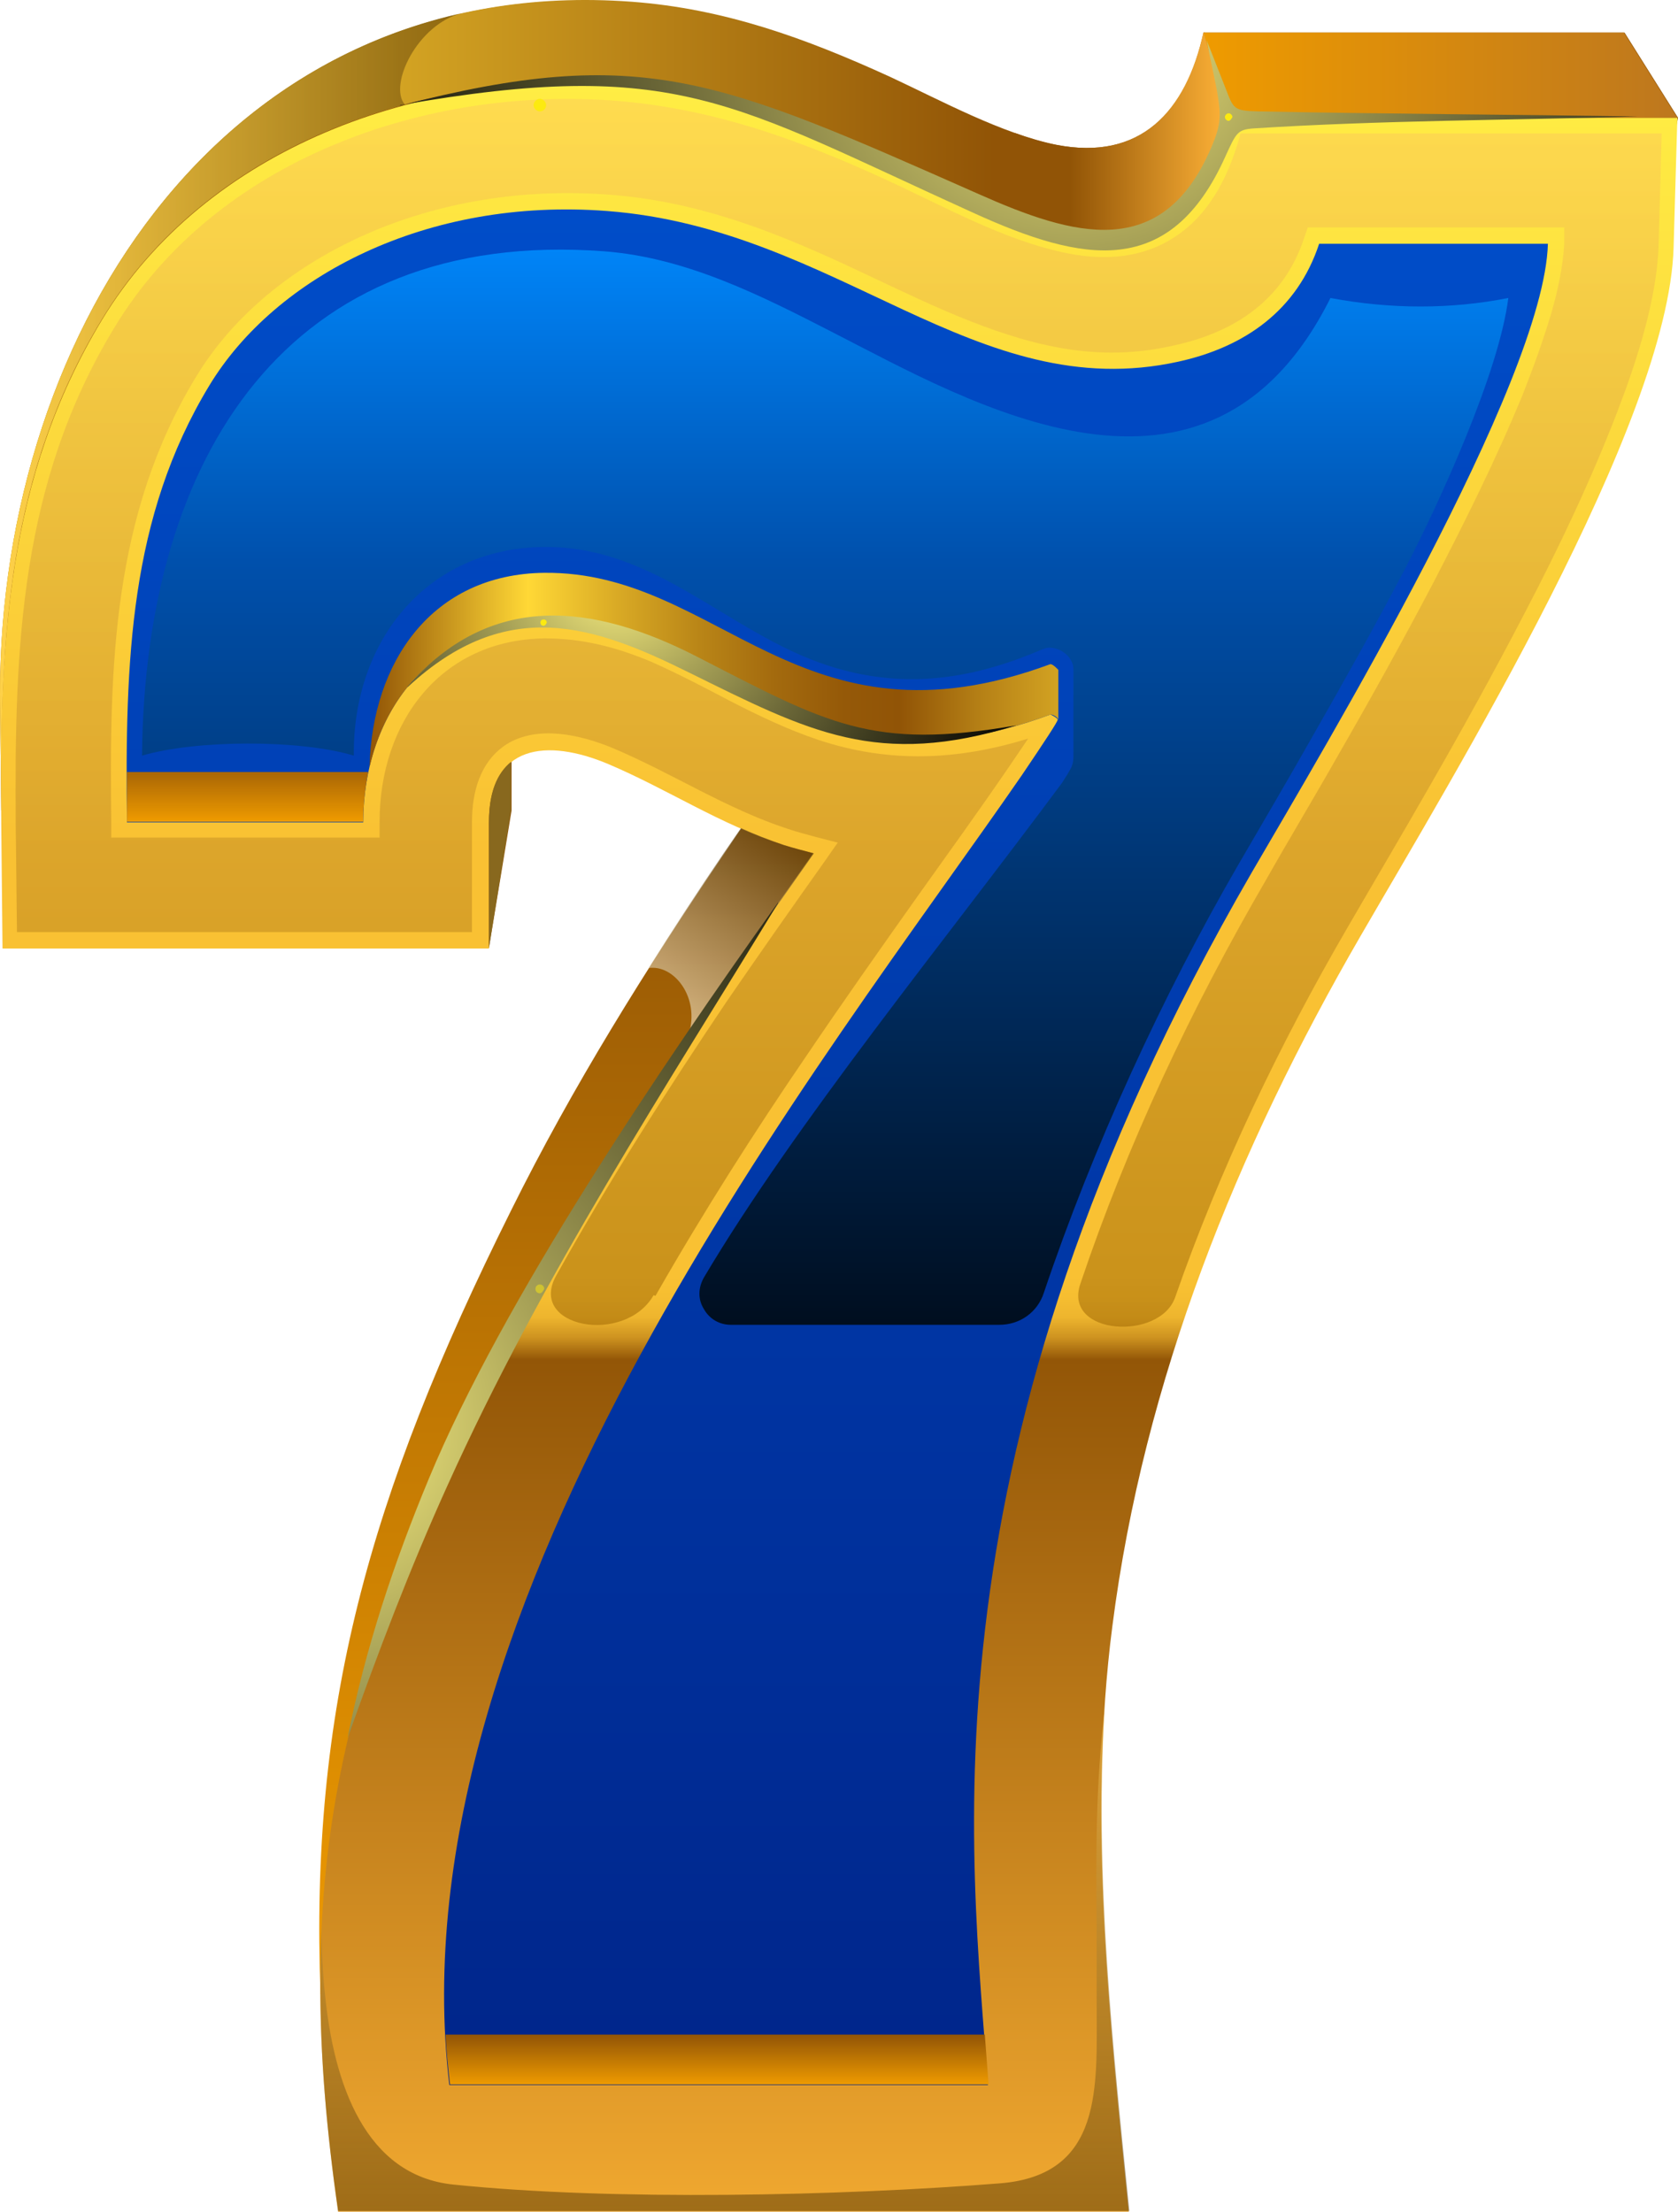 <svg width="129" height="170" viewBox="0 0 129 170" fill="none" xmlns="http://www.w3.org/2000/svg">
<path fill-rule="evenodd" clip-rule="evenodd" d="M62.278 56.045C56.238 54.834 52.953 52.653 47.88 50.522C43.532 48.68 39.328 49.068 39.328 54.737V62.295L37.589 72.857L0.097 62.295L0 53.332C0 25.182 17.635 -2.144 48.508 0.182C55.707 0.715 61.891 2.943 68.365 5.947C72.327 7.788 76.917 10.308 81.168 11.18C87.643 12.488 91.17 8.709 92.522 2.507L124.893 2.507L129 9.048C125.473 29.009 107.5 52.072 102.089 61.423C93.199 76.782 86.483 93.4 84.212 111.133C82.425 125.038 83.439 140.203 84.792 153.285H24.64C23.819 131.434 28.264 115.154 39.28 93.061C44.015 83.516 49.667 74.456 55.658 65.638C57.929 62.246 59.91 59.485 62.278 56.142V56.045Z" fill="url(#paint0_linear_251_39314)"/>
<path fill-rule="evenodd" clip-rule="evenodd" d="M62.519 65.59C61.794 65.396 61.021 65.202 60.248 64.96C55.223 63.312 51.406 60.696 46.72 58.71C42.082 56.772 37.588 57.159 37.588 63.215V72.906H0.193L0.096 63.312C-0.049 49.504 0.483 36.762 7.827 24.601C15.895 11.277 32.419 5.463 47.396 6.577C55.078 7.158 61.697 9.532 68.606 12.73C72.81 14.668 77.738 17.381 82.279 18.302C89.188 19.659 92.957 15.637 94.406 9.048L128.951 9.048L128.661 19.029C128.275 32.546 111.751 59.582 104.601 71.936C95.083 88.361 87.932 106.094 85.516 124.99C83.584 139.815 85.372 156.046 86.773 170H25.993C22.369 144.612 25.8 129.253 37.54 105.706C42.613 95.532 48.653 85.842 54.982 76.394C57.446 72.76 59.958 69.223 62.471 65.638L62.519 65.59Z" fill="url(#paint1_linear_251_39314)"/>
<path d="M80.685 54.882C80.685 54.882 81.313 55.173 81.313 55.318C81.313 55.463 80.395 56.868 78.559 59.582C63.485 81.433 30.099 122.955 34.544 160.261H75.95C74.694 142.383 70.346 111.763 96.242 67.043C101.847 57.401 118.708 29.349 118.998 18.738H101.412C99.721 23.874 95.662 26.684 90.589 27.798C74.984 31.238 64.451 17.575 46.671 16.219C32.805 15.153 21.161 21.257 16.088 29.639C9.952 39.765 9.614 50.764 9.759 63.215H27.925C27.925 54.979 32.998 48.002 41.84 47.905C55.32 47.76 61.456 62.053 80.733 54.93L80.685 54.882Z" fill="url(#paint2_linear_251_39314)"/>
<path fill-rule="evenodd" clip-rule="evenodd" d="M94.455 8.999L92.571 2.459C91.218 8.612 87.691 12.391 81.217 11.131C76.965 10.259 72.375 7.74 68.413 5.899C61.939 2.943 55.707 0.666 48.556 0.133C17.635 -2.144 0 25.182 0 53.331L0.097 62.295C-8.9993e-08 48.826 0.628 36.422 7.827 24.552C15.896 11.228 32.419 5.414 47.397 6.529C55.079 7.11 61.698 9.484 68.607 12.682C72.81 14.62 77.738 17.333 82.28 18.253C89.189 19.61 92.957 15.589 94.407 8.999H94.455Z" fill="url(#paint3_linear_251_39314)"/>
<path fill-rule="evenodd" clip-rule="evenodd" d="M92.523 2.507L94.407 9.048L128.952 9.048L124.845 2.507L92.475 2.507H92.523Z" fill="url(#paint4_linear_251_39314)"/>
<path fill-rule="evenodd" clip-rule="evenodd" d="M77.98 10.259C80.734 11.907 81.797 16.267 80.154 17.721C80.879 17.963 81.604 18.108 82.28 18.254C89.189 19.61 92.957 15.589 94.407 9L92.523 2.459C91.17 8.612 87.643 12.391 81.169 11.131C80.106 10.938 79.043 10.598 77.98 10.211V10.259Z" fill="url(#paint5_linear_251_39314)"/>
<path fill-rule="evenodd" clip-rule="evenodd" d="M75.709 156.385H34.255C34.304 157.694 34.449 158.953 34.594 160.213H75.999C75.903 159.002 75.806 157.694 75.709 156.385Z" fill="url(#paint6_linear_251_39314)"/>
<path fill-rule="evenodd" clip-rule="evenodd" d="M9.759 63.167H27.926C27.926 61.859 28.07 60.551 28.312 59.339H9.759C9.759 58.903 9.759 58.516 9.759 58.08C9.759 59.776 9.759 61.471 9.759 63.167Z" fill="url(#paint7_linear_251_39314)"/>
<path fill-rule="evenodd" clip-rule="evenodd" d="M28.409 58.952C29.859 52.702 34.593 48.002 41.841 47.905C55.32 47.76 61.456 62.053 80.734 54.931C80.927 54.882 81.362 55.173 81.362 55.318V51.49C81.362 51.49 80.927 51.006 80.734 51.054C61.456 58.177 55.32 43.884 41.841 44.029C33.192 44.126 28.602 50.909 28.409 58.952Z" fill="url(#paint8_linear_251_39314)"/>
<path style="mix-blend-mode:screen" fill-rule="evenodd" clip-rule="evenodd" d="M31.308 52.799C37.686 45.434 45.561 46.355 53.581 50.473C63.582 55.609 67.013 57.692 78.125 55.754C67.447 59.049 62.181 56.239 52.953 51.684C45.706 48.099 38.99 45.725 31.356 52.799H31.308Z" fill="url(#paint9_radial_251_39314)"/>
<path style="mix-blend-mode:screen" fill-rule="evenodd" clip-rule="evenodd" d="M82.522 51.49V57.983C82.522 58.37 82.522 58.564 82.377 58.952C82.183 59.339 81.845 59.872 81.652 60.163C72.714 72.227 61.118 86.375 54.113 98.197C53.678 98.972 53.63 99.844 54.113 100.619C54.547 101.394 55.321 101.83 56.19 101.83H76.821C78.415 101.83 79.768 100.861 80.251 99.359C84.019 88.167 89.382 76.491 95.228 66.413C97.113 63.167 98.997 59.969 100.833 56.723C103.297 52.411 105.713 48.099 108.032 43.69C110.641 38.651 115.231 28.67 115.955 22.905C111.559 23.777 106.921 23.777 102.282 22.905C92.861 41.752 74.501 30.899 64.066 25.57C58.509 22.711 52.76 19.804 46.479 19.319C22.032 17.478 11.113 35.211 10.919 58.08C15.026 56.868 22.998 56.82 27.201 58.08C27.105 49.262 32.806 42.139 41.792 42.043C50.441 41.946 55.949 48.632 63.631 51.151C69.284 52.992 74.501 52.314 80.058 49.94C80.347 49.843 80.493 49.746 80.831 49.795C81.652 49.843 82.522 50.57 82.522 51.442V51.49Z" fill="url(#paint10_linear_251_39314)"/>
<path style="mix-blend-mode:screen" opacity="0.5" fill-rule="evenodd" clip-rule="evenodd" d="M31.115 8.03C29.858 6.528 32.081 1.877 35.511 1.005C12.755 6.092 0 29.397 0 53.331L0.097 62.295C-8.9993e-08 48.826 0.628 36.422 7.827 24.552C12.997 16.025 21.645 10.55 31.115 8.03Z" fill="url(#paint11_linear_251_39314)"/>
<path style="mix-blend-mode:screen" fill-rule="evenodd" clip-rule="evenodd" d="M30.727 8.127C49.425 3.282 55.368 6.141 75.225 14.911C82.521 18.157 89.333 20.143 93.102 11.374C93.923 9.484 93.875 8.806 93.537 6.868C93.295 5.608 93.005 4.348 92.763 3.089C93.247 4.3 93.73 5.56 94.213 6.771C94.841 8.37 94.793 8.515 96.774 8.564C106.485 8.757 116.196 8.806 125.907 8.951C116.051 9.242 106.195 9.242 96.339 9.872C95.131 9.969 95.034 10.211 94.213 12.004C89.961 21.5 83.246 20.192 74.839 16.364C56.238 7.934 51.986 4.348 30.776 8.079L30.727 8.127Z" fill="url(#paint12_radial_251_39314)"/>
<path style="mix-blend-mode:multiply" opacity="0.5" fill-rule="evenodd" clip-rule="evenodd" d="M34.883 167.917C28.07 167.238 25.655 160.164 24.978 153.236C24.785 151.492 24.737 149.748 24.737 148.149C24.64 149.796 24.64 151.492 24.64 153.236C24.64 158.42 25.123 163.895 25.993 169.951H86.821C85.613 157.936 84.115 144.224 84.937 131.191C84.212 137.587 84.26 142.189 84.309 148.343C84.309 149.845 84.309 151.492 84.309 153.236C84.309 153.527 84.309 153.866 84.309 154.157C84.309 160.358 84.84 167.19 76.868 167.82C64.548 168.789 47.203 169.176 34.883 167.917Z" fill="url(#paint13_linear_251_39314)"/>
<path style="mix-blend-mode:multiply" opacity="0.65" fill-rule="evenodd" clip-rule="evenodd" d="M55.659 65.541C53.678 68.448 51.745 71.403 49.861 74.407C51.793 74.117 53.823 76.636 52.953 79.495C53.629 78.429 54.354 77.411 55.079 76.346C57.543 72.712 60.055 69.175 62.568 65.59C61.843 65.396 61.07 65.202 60.297 64.96C59.137 64.572 58.026 64.136 56.963 63.651C56.528 64.281 56.093 64.911 55.659 65.541Z" fill="url(#paint14_linear_251_39314)"/>
<path style="mix-blend-mode:screen" fill-rule="evenodd" clip-rule="evenodd" d="M59.813 69.417C51.213 83.565 41.744 97.906 34.4 114.185C31.501 120.581 29.037 127.073 26.718 133.614C28.071 126.734 30.293 120.096 32.95 113.701C38.651 99.941 50.778 82.014 59.813 69.369V69.417Z" fill="url(#paint15_radial_251_39314)"/>
<path fill-rule="evenodd" clip-rule="evenodd" d="M37.589 72.857L39.28 62.295V58.564C38.217 59.436 37.589 60.89 37.589 63.215V72.906V72.857Z" fill="#88681E"/>
<path style="mix-blend-mode:screen" opacity="0.5" fill-rule="evenodd" clip-rule="evenodd" d="M50.392 99.602C54.016 93.255 57.929 87.101 62.036 81.094C64.79 77.024 67.592 73.051 70.442 69.029C72.858 65.638 75.274 62.295 77.593 58.903C78.076 58.177 78.559 57.498 79.043 56.772C73.68 58.419 68.462 58.709 62.905 56.868C60.586 56.093 58.364 55.027 56.19 53.913C54.16 52.847 52.131 51.781 50.054 50.861C47.396 49.746 44.787 49.068 41.889 49.068C33.868 49.165 29.182 55.512 29.182 63.167V64.378H8.551V63.167C8.407 51.151 8.648 39.523 15.074 28.961C17.973 24.164 22.563 20.579 27.587 18.253C33.578 15.492 40.246 14.474 46.768 14.959C53.387 15.443 59.137 17.624 65.08 20.385C70.008 22.663 75.177 25.376 80.492 26.538C83.777 27.265 87.014 27.314 90.3 26.538C94.986 25.521 98.707 23.002 100.253 18.302L100.542 17.478H120.255V18.738C120.158 20.482 119.772 22.275 119.289 23.971C118.66 26.102 117.887 28.234 117.066 30.318C115.037 35.26 112.621 40.105 110.157 44.853C107.838 49.262 105.422 53.622 102.91 57.983C101.074 61.229 99.141 64.427 97.305 67.673C91.556 77.557 86.676 87.925 83.053 98.681C81.7 102.654 89.189 103.09 90.348 99.698C93.778 89.863 98.32 80.367 103.586 71.307C105.664 67.721 107.79 64.136 109.867 60.502C112.428 56.045 114.892 51.587 117.259 47.033C119.868 42.043 122.332 36.858 124.362 31.577C125.811 27.798 127.357 23.05 127.502 18.98L127.744 10.259L95.373 10.259C94.552 13.312 93.102 16.364 90.396 18.157C87.884 19.852 84.937 20.046 82.038 19.465C77.207 18.496 72.52 15.831 68.075 13.796C61.311 10.695 54.74 8.321 47.252 7.74C32.757 6.625 16.62 12.246 8.793 25.182C1.546 37.101 1.111 49.698 1.208 63.264L1.304 71.646H36.284V63.167C36.284 60.89 36.912 58.516 38.941 57.208C41.357 55.706 44.642 56.481 47.106 57.498C51.696 59.436 55.803 62.15 60.538 63.7C61.263 63.942 61.987 64.136 62.712 64.33L64.403 64.766L63.389 66.219C60.876 69.756 58.364 73.341 55.9 76.927C51.262 83.807 46.817 90.784 42.758 98.051C40.536 102.024 48.025 103.429 50.247 99.553L50.392 99.602Z" fill="url(#paint16_linear_251_39314)"/>
<g style="mix-blend-mode:screen">
<path d="M41.985 8.079C41.985 8.37 41.744 8.563 41.502 8.563C41.261 8.563 41.019 8.321 41.019 8.079C41.019 7.837 41.261 7.594 41.502 7.594C41.744 7.594 41.985 7.837 41.985 8.079Z" fill="#FCEA10"/>
</g>
<g opacity="0.5">
<g style="mix-blend-mode:screen">
<path d="M41.84 99.069C41.84 99.069 41.696 99.409 41.502 99.409C41.309 99.409 41.164 99.263 41.164 99.069C41.164 98.875 41.309 98.73 41.502 98.73C41.696 98.73 41.84 98.875 41.84 99.069Z" fill="#FCEA10"/>
</g>
</g>
<g style="mix-blend-mode:screen">
<path d="M94.745 9C94.745 9 94.6 9.291 94.455 9.291C94.31 9.291 94.165 9.145 94.165 9C94.165 8.854 94.31 8.709 94.455 8.709C94.6 8.709 94.745 8.854 94.745 9Z" fill="#FCEA10"/>
</g>
<g style="mix-blend-mode:screen">
<path d="M42.033 47.857C42.033 47.857 41.937 48.1 41.792 48.1C41.647 48.1 41.55 48.003 41.55 47.857C41.55 47.712 41.647 47.614 41.792 47.614C41.937 47.614 42.033 47.712 42.033 47.857Z" fill="#FCEA10"/>
</g>
<defs>
<linearGradient id="paint0_linear_251_39314" x1="64.5" y1="153.236" x2="64.5" y2="61.956" gradientUnits="userSpaceOnUse">
<stop stop-color="#EF9B00"/>
<stop offset="1" stop-color="#915406"/>
</linearGradient>
<linearGradient id="paint1_linear_251_39314" x1="64.548" y1="169.952" x2="64.548" y2="6.383" gradientUnits="userSpaceOnUse">
<stop stop-color="#F0A830"/>
<stop offset="0.4" stop-color="#935607"/>
<stop offset="0.41" stop-color="#CC911F"/>
<stop offset="0.42" stop-color="#EEB52E"/>
<stop offset="0.43" stop-color="#F6BE31"/>
<stop offset="0.44" stop-color="#F9C133"/>
<stop offset="0.47" stop-color="#F9C133"/>
<stop offset="0.64" stop-color="#F9C133"/>
<stop offset="1" stop-color="#FFED44"/>
</linearGradient>
<linearGradient id="paint2_linear_251_39314" x1="64.403" y1="160.261" x2="64.403" y2="16.073" gradientUnits="userSpaceOnUse">
<stop stop-color="#00258A"/>
<stop offset="1" stop-color="#004DC9"/>
</linearGradient>
<linearGradient id="paint3_linear_251_39314" x1="0" y1="31.19" x2="94.455" y2="31.19" gradientUnits="userSpaceOnUse">
<stop stop-color="#FFD836"/>
<stop offset="0.81" stop-color="#915406"/>
</linearGradient>
<linearGradient id="paint4_linear_251_39314" x1="92.523" y1="5.753" x2="129" y2="5.753" gradientUnits="userSpaceOnUse">
<stop stop-color="#EF9B00"/>
<stop offset="1" stop-color="#BD771E"/>
</linearGradient>
<linearGradient id="paint5_linear_251_39314" x1="77.98" y1="10.502" x2="94.455" y2="10.502" gradientUnits="userSpaceOnUse">
<stop offset="0.26" stop-color="#915406"/>
<stop offset="1" stop-color="#FFB338"/>
</linearGradient>
<linearGradient id="paint6_linear_251_39314" x1="55.127" y1="160.262" x2="55.127" y2="156.385" gradientUnits="userSpaceOnUse">
<stop stop-color="#EF9B00"/>
<stop offset="1" stop-color="#915406"/>
</linearGradient>
<linearGradient id="paint7_linear_251_39314" x1="19.036" y1="63.167" x2="19.036" y2="58.08" gradientUnits="userSpaceOnUse">
<stop stop-color="#EF9B00"/>
<stop offset="1" stop-color="#915406"/>
</linearGradient>
<linearGradient id="paint8_linear_251_39314" x1="28.409" y1="51.49" x2="81.314" y2="51.49" gradientUnits="userSpaceOnUse">
<stop stop-color="#915406"/>
<stop offset="0.23" stop-color="#FFD836"/>
<stop offset="0.36" stop-color="#D9AA25"/>
<stop offset="0.48" stop-color="#B98517"/>
<stop offset="0.59" stop-color="#A36A0E"/>
<stop offset="0.69" stop-color="#955908"/>
<stop offset="0.77" stop-color="#915406"/>
<stop offset="0.89" stop-color="#B68116"/>
<stop offset="1" stop-color="#D2A222"/>
</linearGradient>
<radialGradient id="paint9_radial_251_39314" cx="0" cy="0" r="1" gradientUnits="userSpaceOnUse" gradientTransform="translate(47.3 44.029) scale(36.912 37.016)">
<stop stop-color="#FFF584"/>
<stop offset="0.04" stop-color="#F0E77C"/>
<stop offset="0.25" stop-color="#A8A257"/>
<stop offset="0.45" stop-color="#6C6838"/>
<stop offset="0.63" stop-color="#3D3B1F"/>
<stop offset="0.78" stop-color="#1C1A0E"/>
<stop offset="0.91" stop-color="#070703"/>
<stop offset="1"/>
</radialGradient>
<linearGradient id="paint10_linear_251_39314" x1="63.486" y1="101.83" x2="63.486" y2="19.174" gradientUnits="userSpaceOnUse">
<stop stop-color="#000E1F"/>
<stop offset="0.71" stop-color="#0050AC"/>
<stop offset="1" stop-color="#0084F7"/>
</linearGradient>
<linearGradient id="paint11_linear_251_39314" x1="0" y1="31.674" x2="35.511" y2="31.674" gradientUnits="userSpaceOnUse">
<stop stop-color="#FFCB5C"/>
<stop offset="1" stop-color="#4F3200"/>
</linearGradient>
<radialGradient id="paint12_radial_251_39314" cx="0" cy="0" r="1" gradientUnits="userSpaceOnUse" gradientTransform="translate(82.666 1.344) scale(70.636 70.834)">
<stop stop-color="#FFF584"/>
<stop offset="0.04" stop-color="#F0E77C"/>
<stop offset="0.25" stop-color="#A8A257"/>
<stop offset="0.45" stop-color="#6C6838"/>
<stop offset="0.63" stop-color="#3D3B1F"/>
<stop offset="0.78" stop-color="#1C1A0E"/>
<stop offset="0.91" stop-color="#070703"/>
<stop offset="1"/>
</radialGradient>
<linearGradient id="paint13_linear_251_39314" x1="55.755" y1="169.951" x2="55.755" y2="131.191" gradientUnits="userSpaceOnUse">
<stop stop-color="#4F3200"/>
<stop offset="1" stop-color="#FFCB5C"/>
</linearGradient>
<linearGradient id="paint14_linear_251_39314" x1="60.828" y1="62.876" x2="49.963" y2="79.321" gradientUnits="userSpaceOnUse">
<stop stop-color="#4F3200"/>
<stop offset="1" stop-color="#FFF1D4"/>
</linearGradient>
<radialGradient id="paint15_radial_251_39314" cx="0" cy="0" r="1" gradientUnits="userSpaceOnUse" gradientTransform="translate(24.399 109.776) scale(74.743 74.953)">
<stop stop-color="#FFF584"/>
<stop offset="0.04" stop-color="#F0E77C"/>
<stop offset="0.25" stop-color="#A8A257"/>
<stop offset="0.45" stop-color="#6C6838"/>
<stop offset="0.63" stop-color="#3D3B1F"/>
<stop offset="0.78" stop-color="#1C1A0E"/>
<stop offset="0.91" stop-color="#070703"/>
<stop offset="1"/>
</radialGradient>
<linearGradient id="paint16_linear_251_39314" x1="64.5" y1="101.927" x2="64.5" y2="7.594" gradientUnits="userSpaceOnUse">
<stop stop-color="#996100"/>
<stop offset="1" stop-color="#FFCB5C"/>
</linearGradient>
</defs>
</svg>

